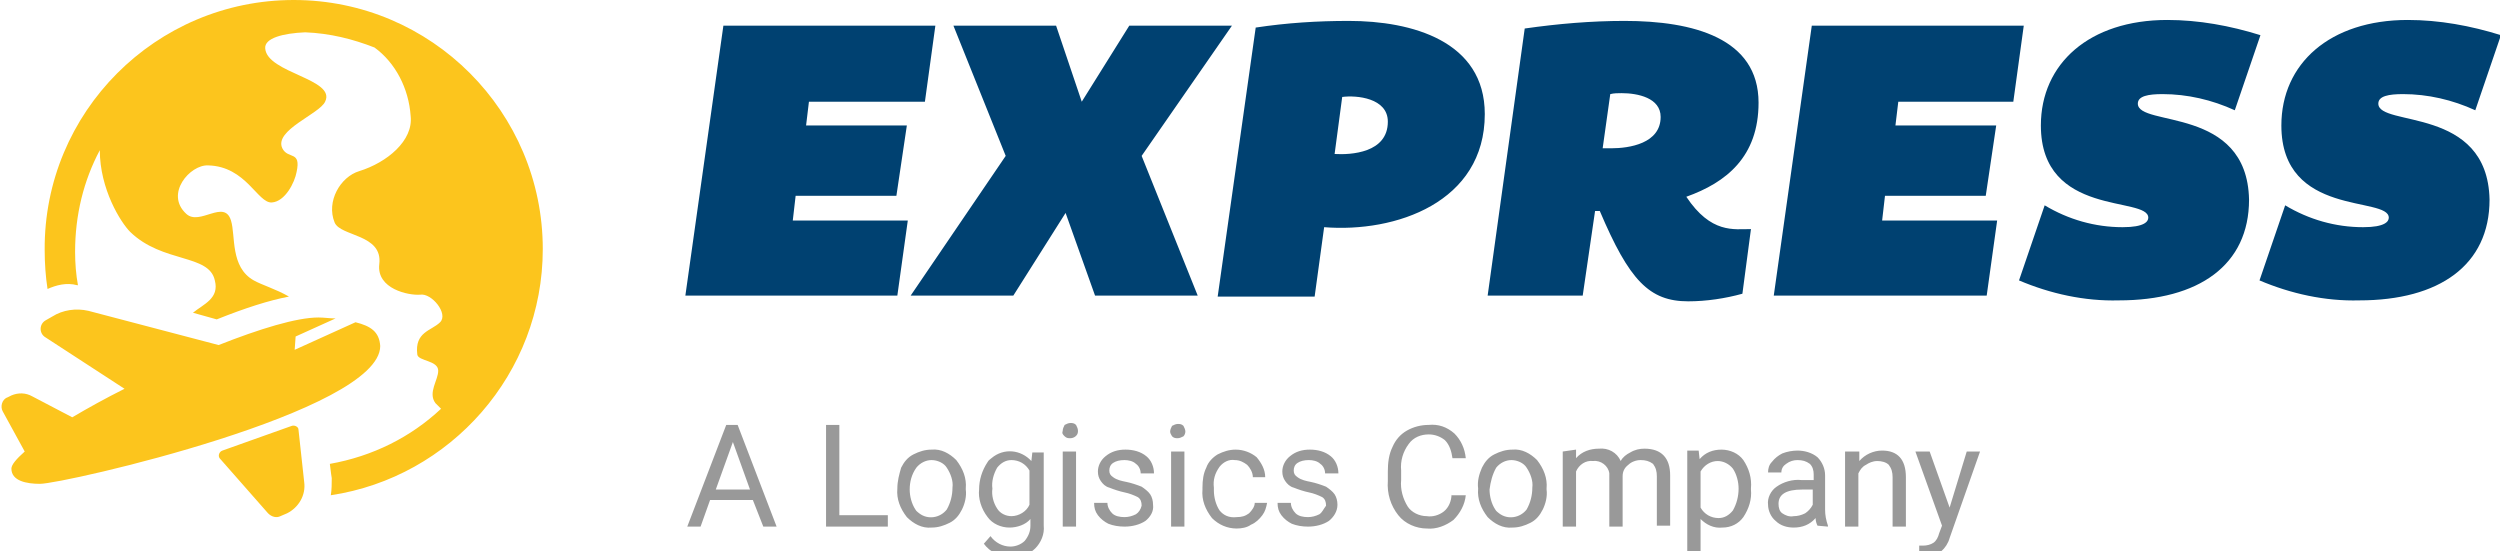 <svg version="1.1" xmlns="http://www.w3.org/2000/svg" viewBox="0 0 263 58">
<style type="text/css">
	.st0{fill:#999999;}
	.st1{fill:#004171;}
	.st2{fill:#FCC51D;}
</style>
<path class="st0" d="M80.3,55.4h1.4l-4.1-10.7h-1.2l-4.1,10.7h1.4l1-2.8h4.5L80.3,55.4z M77.1,46.5l1.8,5h-3.6L77.1,46.5z
	 M88.3,44.7h-1.4v10.7h6.5v-1.2h-5.1L88.3,44.7L88.3,44.7z M94.4,51.4c-0.1,1.1,0.3,2.1,1,3c0.7,0.7,1.6,1.2,2.6,1.1
	c0.7,0,1.3-0.2,1.9-0.5c0.6-0.3,1-0.8,1.3-1.4c0.3-0.6,0.5-1.4,0.4-2.1v-0.1c0.1-1.1-0.3-2.1-1-3c-0.7-0.7-1.6-1.2-2.6-1.1
	c-0.7,0-1.3,0.2-1.9,0.5c-0.6,0.3-1,0.8-1.3,1.4C94.6,49.9,94.4,50.6,94.4,51.4L94.4,51.4L94.4,51.4z M96.4,49.2
	c0.4-0.5,1-0.8,1.6-0.8c0.6,0,1.3,0.3,1.6,0.8c0.4,0.6,0.7,1.4,0.6,2.1c0,0.8-0.2,1.6-0.6,2.3c-0.7,0.9-2,1.1-2.9,0.4
	c-0.1-0.1-0.3-0.2-0.4-0.4c-0.4-0.6-0.6-1.4-0.6-2.1C95.7,50.7,95.9,49.9,96.4,49.2L96.4,49.2z M103.9,54.4c0.5,0.7,1.4,1.1,2.3,1.1
	c0.8,0,1.7-0.3,2.2-0.9v0.7c0,0.6-0.2,1.1-0.6,1.6c-0.4,0.4-1,0.6-1.5,0.6c-0.8,0-1.6-0.4-2.1-1.1l-0.7,0.8c0.3,0.4,0.7,0.8,1.3,1
	c0.5,0.2,1.1,0.4,1.7,0.4c0.9,0,1.8-0.3,2.4-0.9c0.6-0.6,1-1.5,0.9-2.4v-7.7h-1.2l-0.1,0.9c-1.1-1.2-2.9-1.4-4.2-0.3
	c-0.1,0.1-0.3,0.2-0.4,0.4c-0.6,0.9-0.9,1.9-0.9,2.9C102.9,52.4,103.2,53.5,103.9,54.4L103.9,54.4z M104.9,49.2
	c0.4-0.5,0.9-0.8,1.5-0.8c0.8,0,1.5,0.4,1.9,1.1v3.6c-0.3,0.7-1.1,1.2-1.9,1.2c-0.6,0-1.2-0.3-1.5-0.8c-0.4-0.6-0.6-1.4-0.5-2.1
	C104.3,50.7,104.5,49.9,104.9,49.2L104.9,49.2z M113.2,47.5h-1.4v7.9h1.4L113.2,47.5L113.2,47.5z M112,45.9c0.2,0.2,0.4,0.2,0.6,0.2
	c0.4,0,0.8-0.3,0.8-0.7c0,0,0-0.1,0-0.1c0-0.2-0.1-0.4-0.2-0.6c-0.2-0.2-0.4-0.2-0.6-0.2c-0.2,0-0.4,0.1-0.6,0.2
	c-0.1,0.2-0.2,0.4-0.2,0.6C111.7,45.6,111.8,45.7,112,45.9z M119.5,54.1c-0.4,0.2-0.8,0.3-1.2,0.3c-0.5,0-1-0.1-1.3-0.4
	c-0.3-0.3-0.5-0.7-0.5-1.1h-1.4c0,0.5,0.1,0.9,0.4,1.3c0.3,0.4,0.7,0.7,1.1,0.9c0.5,0.2,1.1,0.3,1.7,0.3c0.8,0,1.6-0.2,2.2-0.6
	c0.5-0.4,0.9-1,0.8-1.7c0-0.4-0.1-0.8-0.3-1.1c-0.2-0.3-0.6-0.6-0.9-0.8c-0.5-0.2-1.1-0.4-1.6-0.5c-0.5-0.1-1-0.2-1.4-0.5
	c-0.3-0.2-0.4-0.4-0.4-0.7c0-0.3,0.1-0.6,0.4-0.8c0.3-0.2,0.7-0.3,1.2-0.3c0.4,0,0.9,0.1,1.2,0.4c0.3,0.2,0.5,0.6,0.5,1h1.4
	c0-0.7-0.3-1.4-0.8-1.8c-0.6-0.5-1.4-0.7-2.2-0.7c-0.8,0-1.5,0.2-2.1,0.7c-0.5,0.4-0.8,1-0.8,1.6c0,0.4,0.1,0.7,0.3,1
	c0.2,0.3,0.5,0.6,0.9,0.7c0.5,0.2,1.1,0.4,1.6,0.5c0.5,0.1,1,0.3,1.4,0.5c0.3,0.2,0.4,0.5,0.4,0.9C120,53.6,119.8,53.9,119.5,54.1
	L119.5,54.1z M124.6,47.5h-1.4v7.9h1.4V47.5L124.6,47.5z M123.3,45.9c0.2,0.2,0.4,0.2,0.6,0.2c0.2,0,0.4-0.1,0.6-0.2
	c0.1-0.1,0.2-0.3,0.2-0.5c0-0.2-0.1-0.4-0.2-0.6c-0.2-0.2-0.4-0.2-0.6-0.2c-0.2,0-0.4,0.1-0.6,0.2c-0.1,0.2-0.2,0.4-0.2,0.6
	C123.1,45.6,123.2,45.7,123.3,45.9z M128.3,53.7c-0.4-0.6-0.6-1.4-0.6-2.1v-0.3c-0.1-0.8,0.1-1.5,0.6-2.2c0.4-0.5,1-0.8,1.6-0.7
	c0.5,0,0.9,0.2,1.3,0.5c0.3,0.3,0.6,0.8,0.6,1.3h1.3c0-0.8-0.4-1.5-0.9-2.1c-0.6-0.5-1.4-0.8-2.2-0.8c-0.7,0-1.3,0.2-1.9,0.5
	c-0.5,0.3-1,0.8-1.2,1.4c-0.3,0.6-0.4,1.3-0.4,2.1v0.2c-0.1,1.1,0.3,2.1,1,3c0.7,0.7,1.6,1.1,2.6,1.1c0.5,0,1.1-0.1,1.5-0.4
	c0.5-0.2,0.9-0.6,1.2-1c0.3-0.4,0.4-0.8,0.5-1.3h-1.3c0,0.4-0.3,0.8-0.6,1.1c-0.4,0.3-0.8,0.4-1.3,0.4
	C129.3,54.5,128.7,54.2,128.3,53.7L128.3,53.7z M138.8,54.1c-0.4,0.2-0.8,0.3-1.2,0.3c-0.5,0-1-0.1-1.3-0.4
	c-0.3-0.3-0.5-0.7-0.5-1.1h-1.4c0,0.5,0.1,0.9,0.4,1.3c0.3,0.4,0.7,0.7,1.1,0.9c0.5,0.2,1.1,0.3,1.7,0.3c0.8,0,1.6-0.2,2.2-0.6
	c0.5-0.4,0.9-1,0.9-1.7c0-0.4-0.1-0.8-0.3-1.1c-0.2-0.3-0.6-0.6-0.9-0.8c-0.5-0.2-1.1-0.4-1.6-0.5c-0.5-0.1-1-0.2-1.4-0.5
	c-0.3-0.2-0.4-0.4-0.4-0.7c0-0.3,0.1-0.6,0.4-0.8c0.3-0.2,0.7-0.3,1.2-0.3c0.4,0,0.9,0.1,1.2,0.4c0.3,0.2,0.5,0.6,0.5,1h1.4
	c0-0.7-0.3-1.4-0.8-1.8c-0.6-0.5-1.4-0.7-2.2-0.7c-0.8,0-1.5,0.2-2.1,0.7c-0.5,0.4-0.8,1-0.8,1.6c0,0.4,0.1,0.7,0.3,1
	c0.2,0.3,0.5,0.6,0.9,0.7c0.5,0.2,1.1,0.4,1.6,0.5c0.5,0.1,1,0.3,1.4,0.5c0.3,0.2,0.4,0.5,0.4,0.9C139.2,53.6,139.1,53.9,138.8,54.1
	L138.8,54.1z M152.7,52c0,0.7-0.3,1.4-0.8,1.8c-0.5,0.4-1.2,0.6-1.8,0.5c-0.8,0-1.6-0.4-2-1c-0.5-0.8-0.8-1.8-0.7-2.8v-1
	c-0.1-1,0.2-2,0.8-2.8c0.5-0.7,1.3-1,2.1-1c0.6,0,1.2,0.2,1.7,0.6c0.5,0.5,0.7,1.2,0.8,1.9h1.4c-0.1-1-0.5-1.9-1.2-2.6
	c-0.8-0.7-1.7-1-2.7-0.9c-0.8,0-1.6,0.2-2.3,0.6c-0.7,0.4-1.2,1-1.5,1.7c-0.4,0.8-0.5,1.7-0.5,2.6v1c-0.1,1.3,0.3,2.6,1.1,3.6
	c0.7,0.9,1.9,1.4,3,1.4c1,0.1,2-0.3,2.8-0.9c0.7-0.7,1.2-1.6,1.3-2.6H152.7z M155.5,51.4c-0.1,1.1,0.3,2.1,1,3
	c0.7,0.7,1.6,1.2,2.6,1.1c0.7,0,1.3-0.2,1.9-0.5c0.6-0.3,1-0.8,1.3-1.4c0.3-0.6,0.5-1.4,0.4-2.1v-0.1c0.1-1.1-0.3-2.1-1-3
	c-0.7-0.7-1.6-1.2-2.6-1.1c-0.7,0-1.3,0.2-1.9,0.5c-0.6,0.3-1,0.8-1.3,1.4C155.6,49.9,155.4,50.6,155.5,51.4
	C155.5,51.3,155.5,51.4,155.5,51.4z M157.4,49.2c0.4-0.5,1-0.8,1.6-0.8c0.6,0,1.3,0.3,1.6,0.8c0.4,0.6,0.7,1.4,0.6,2.1
	c0,0.8-0.2,1.6-0.6,2.3c-0.7,0.9-2,1.1-2.9,0.4c-0.1-0.1-0.3-0.2-0.4-0.4c-0.4-0.6-0.6-1.4-0.6-2.1C156.8,50.7,157,49.9,157.4,49.2
	L157.4,49.2z M164.4,47.5v7.9h1.4v-5.8c0.3-0.7,1-1.2,1.8-1.1c0.8-0.1,1.6,0.5,1.7,1.3c0,0.1,0,0.3,0,0.4v5.2h1.4v-5.3
	c0-0.5,0.2-0.9,0.6-1.2c0.3-0.3,0.8-0.5,1.3-0.5c0.5,0,0.9,0.1,1.3,0.4c0.3,0.4,0.4,0.8,0.4,1.3v5.2h1.4v-5.3c0-1.8-0.9-2.8-2.7-2.8
	c-0.5,0-1,0.1-1.5,0.4c-0.4,0.2-0.8,0.5-1,0.9c-0.4-0.9-1.3-1.4-2.3-1.3c-0.9,0-1.8,0.3-2.4,1l0-0.9L164.4,47.5L164.4,47.5z
	 M184.2,51.4c0.1-1.1-0.2-2.1-0.8-3c-0.5-0.7-1.4-1.1-2.3-1.1c-0.9,0-1.7,0.3-2.3,1l-0.1-0.9h-1.2v11h1.4v-3.8
	c0.6,0.6,1.4,1,2.3,0.9c0.9,0,1.7-0.4,2.2-1.1c0.6-0.9,0.9-1.9,0.8-2.9L184.2,51.4L184.2,51.4z M182.3,53.7
	c-0.4,0.5-0.9,0.8-1.5,0.8c-0.8,0-1.5-0.4-1.9-1.1v-3.8c0.4-0.7,1.1-1.1,1.8-1.1c0.6,0,1.2,0.3,1.6,0.8c0.4,0.6,0.6,1.4,0.6,2.1
	C182.9,52.2,182.7,53,182.3,53.7L182.3,53.7z M192.3,55.4v-0.1c-0.2-0.6-0.3-1.1-0.3-1.7v-3.6c0-0.7-0.3-1.4-0.8-1.9
	c-0.6-0.5-1.4-0.7-2.1-0.7c-0.5,0-1.1,0.1-1.6,0.3c-0.4,0.2-0.8,0.5-1.1,0.9c-0.3,0.3-0.4,0.7-0.4,1.1h1.4c0-0.4,0.2-0.7,0.5-0.9
	c0.4-0.3,0.8-0.4,1.2-0.4c0.5,0,0.9,0.1,1.3,0.4c0.3,0.3,0.4,0.7,0.4,1.1v0.6h-1.3c-0.9-0.1-1.9,0.2-2.6,0.7c-0.6,0.4-1,1.2-0.9,1.9
	c0,0.6,0.3,1.3,0.8,1.7c0.5,0.5,1.2,0.7,1.9,0.7c0.9,0,1.7-0.3,2.3-1c0,0.3,0.1,0.6,0.2,0.8L192.3,55.4L192.3,55.4z M187.5,54
	c-0.3-0.2-0.4-0.6-0.4-1c0-1,0.8-1.5,2.5-1.5h1.1v1.6c-0.2,0.4-0.5,0.7-0.8,0.9c-0.4,0.2-0.8,0.3-1.2,0.3
	C188.2,54.4,187.8,54.2,187.5,54L187.5,54z M194.1,47.5v7.9h1.4v-5.6c0.2-0.4,0.4-0.7,0.8-0.9c0.3-0.2,0.7-0.4,1.2-0.4
	c0.4,0,0.9,0.1,1.2,0.4c0.3,0.4,0.4,0.8,0.4,1.3v5.2h1.4v-5.2c0-1.9-0.9-2.8-2.5-2.8c-0.9,0-1.8,0.4-2.4,1.1l0-1L194.1,47.5
	L194.1,47.5z M203,47.5h-1.5l2.8,7.8l-0.3,0.8c-0.1,0.4-0.3,0.8-0.6,1c-0.3,0.2-0.7,0.3-1.1,0.3l-0.4,0v1.1l0.5,0.1l0.3,0
	c1.1,0,2.1-0.9,2.4-2l3.2-9.1h-1.4l-1.8,5.9L203,47.5z"/>
<path class="st1" d="M97.3,10.7l1.1-8H76.1l-4,28.4h22.3l1.1-7.9H83.4l0.3-2.6h10.6l1.1-7.4H84.8l0.3-2.5L97.3,10.7L97.3,10.7z
	 M100.3,2.7l5.5,13.7l-10,14.7h10.8l5.5-8.7l3.1,8.7H126l-5.9-14.7l9.5-13.7h-10.8l-5,8l-2.7-8C111.1,2.7,100.3,2.7,100.3,2.7z
	 M141.9,2.2c-3.3,0-6.5,0.2-9.8,0.7c0,0,0,0-4,28.3h10.2l1-7.3c7.5,0.6,16.9-2.6,16.9-11.9C156.2,4.3,148.5,2.2,141.9,2.2L141.9,2.2
	z M141.2,10.2c1.5-0.2,4.8,0.1,4.8,2.6c0,3.3-3.9,3.5-5.6,3.4L141.2,10.2z M185,10.8c0-6.8-6.9-8.6-14.1-8.6c-3.5,0-7,0.3-10.5,0.8
	l-3.9,28.1h10l1.3-8.9c0.2,0,0.3,0,0.5,0c3.1,7.3,5.2,9.5,9.3,9.5c1.9,0,3.9-0.3,5.7-0.8l0.9-6.8c-1.8,0-4.2,0.5-6.8-3.4
	C181.6,19.2,185,16.5,185,10.8L185,10.8z M169.5,15.6c-0.3,0-0.6,0-0.9,0l0.8-5.7c0.4-0.1,0.8-0.1,1.2-0.1c1.7,0,4.1,0.5,4.1,2.5
	C174.7,15.1,171.4,15.6,169.5,15.6z M211.8,10.7l1.1-8h-22.3l-4,28.4H209l1.1-7.9H198l0.3-2.6h10.6l1.1-7.4h-10.6l0.3-2.5
	L211.8,10.7L211.8,10.7z M224.9,10.9c0-0.8,1.1-1,2.6-1c2.6,0,5.2,0.6,7.6,1.7l2.7-7.9c-3.2-1-6.5-1.6-9.8-1.6
	c-8.2,0-13.3,4.6-13.3,11.1c0,9.7,11.3,7.4,11.3,9.7c0,0.4-0.4,1-2.7,1c-2.9,0-5.7-0.8-8.2-2.3l-2.7,7.9c3.3,1.4,6.9,2.2,10.5,2.1
	c8.4,0,13.7-3.7,13.7-10.6C236.4,11.1,224.9,13.4,224.9,10.9L224.9,10.9z M250.2,10.9c0-0.8,1.1-1,2.6-1c2.6,0,5.2,0.6,7.6,1.7
	l2.7-7.9c-3.2-1-6.5-1.6-9.8-1.6c-8.2,0-13.3,4.6-13.3,11.1c0,9.7,11.3,7.4,11.3,9.7c0,0.4-0.4,1-2.7,1c-2.9,0-5.7-0.8-8.2-2.3
	l-2.7,7.9c3.3,1.4,6.9,2.2,10.5,2.1c8.4,0,13.7-3.7,13.7-10.6C261.7,11.1,250.2,13.4,250.2,10.9L250.2,10.9z"/>
<path class="st2" d="M57.1,26.2c0,13.1-9.7,24-22.3,25.9c0.1-0.6,0.1-1.2,0.1-1.8c0,0-0.1-0.6-0.2-1.5c4.5-0.8,8.5-2.8,11.7-5.8
	c-0.2-0.2-0.4-0.4-0.6-0.6C45,41.3,46.1,40,46.1,39c0-1.1-2.1-1-2.2-1.7c-0.3-2.4,1.5-2.5,2.4-3.4c0.9-0.9-0.9-3.1-2.1-2.9
	c-1.2,0.1-4.6-0.6-4.3-3.2c0.4-3.2-4.1-2.9-4.7-4.4c-0.9-2.2,0.6-4.8,2.6-5.4c2.9-0.9,5.7-3.2,5.4-5.8c-0.2-2.9-1.6-5.6-3.8-7.2
	c-2.3-0.9-4.7-1.5-7.3-1.6c-2.3,0.1-4.3,0.6-4.2,1.7c0.2,2.6,7.5,3.2,6.3,5.6c-0.6,1.3-5.4,3-4.5,4.9c0.6,1.2,2,0.2,1.5,2.5
	c-0.2,1.1-1.2,3.1-2.6,3.2c-1.5,0.1-2.7-3.8-6.7-3.9c-1.9-0.1-4.6,3-2.3,5.1c1.4,1.3,4-1.6,4.7,0.7c0.5,1.6-0.1,4.9,2.4,6.3
	c0.9,0.5,2.3,0.9,3.7,1.7c-2.1,0.4-4.6,1.2-7.6,2.4l-2.5-0.7c1.1-0.9,2.8-1.5,2.3-3.4c-0.6-2.8-5.5-1.8-8.9-5.1
	c-1-1-3.2-4.5-3.2-8.6c-1.7,3.2-2.6,6.8-2.6,10.7c0,1.2,0.1,2.4,0.3,3.5c0,0-0.1,0-0.1,0C7,29.7,5.9,30,5,30.4
	c-0.2-1.3-0.3-2.7-0.3-4.1C4.6,11.8,16.4,0,30.9,0C45.4,0,57.1,11.8,57.1,26.2z M37.4,33.9L31,36.8l0.1-1.4l4.2-1.9
	c-0.6,0-1.2-0.1-1.8-0.1c-2.3,0-6.2,1.2-10.5,2.9L9.3,32.7c-1.3-0.3-2.7-0.1-3.8,0.6l-0.7,0.4c-0.7,0.4-0.7,1.4,0,1.8l8.3,5.4
	c-2,1-3.8,2-5.5,3l-4.2-2.2c-0.7-0.4-1.5-0.4-2.2-0.1l-0.4,0.2c-0.6,0.2-0.8,1-0.5,1.5l2.3,4.2l0,0c-0.9,0.8-1.4,1.4-1.4,1.8
	c0,1.3,1.6,1.6,3,1.6c2.5,0,35.8-7.6,35.8-14.5C39.9,34.9,39,34.3,37.4,33.9z M23.4,47.4l7.3-2.6c0.3-0.1,0.7,0.1,0.7,0.4l0.6,5.5
	c0.2,1.4-0.6,2.7-1.8,3.3l-0.7,0.3c-0.4,0.2-0.9,0.1-1.3-0.3l-5.1-5.8C22.9,47.9,23.1,47.5,23.4,47.4z"/>
</svg>
